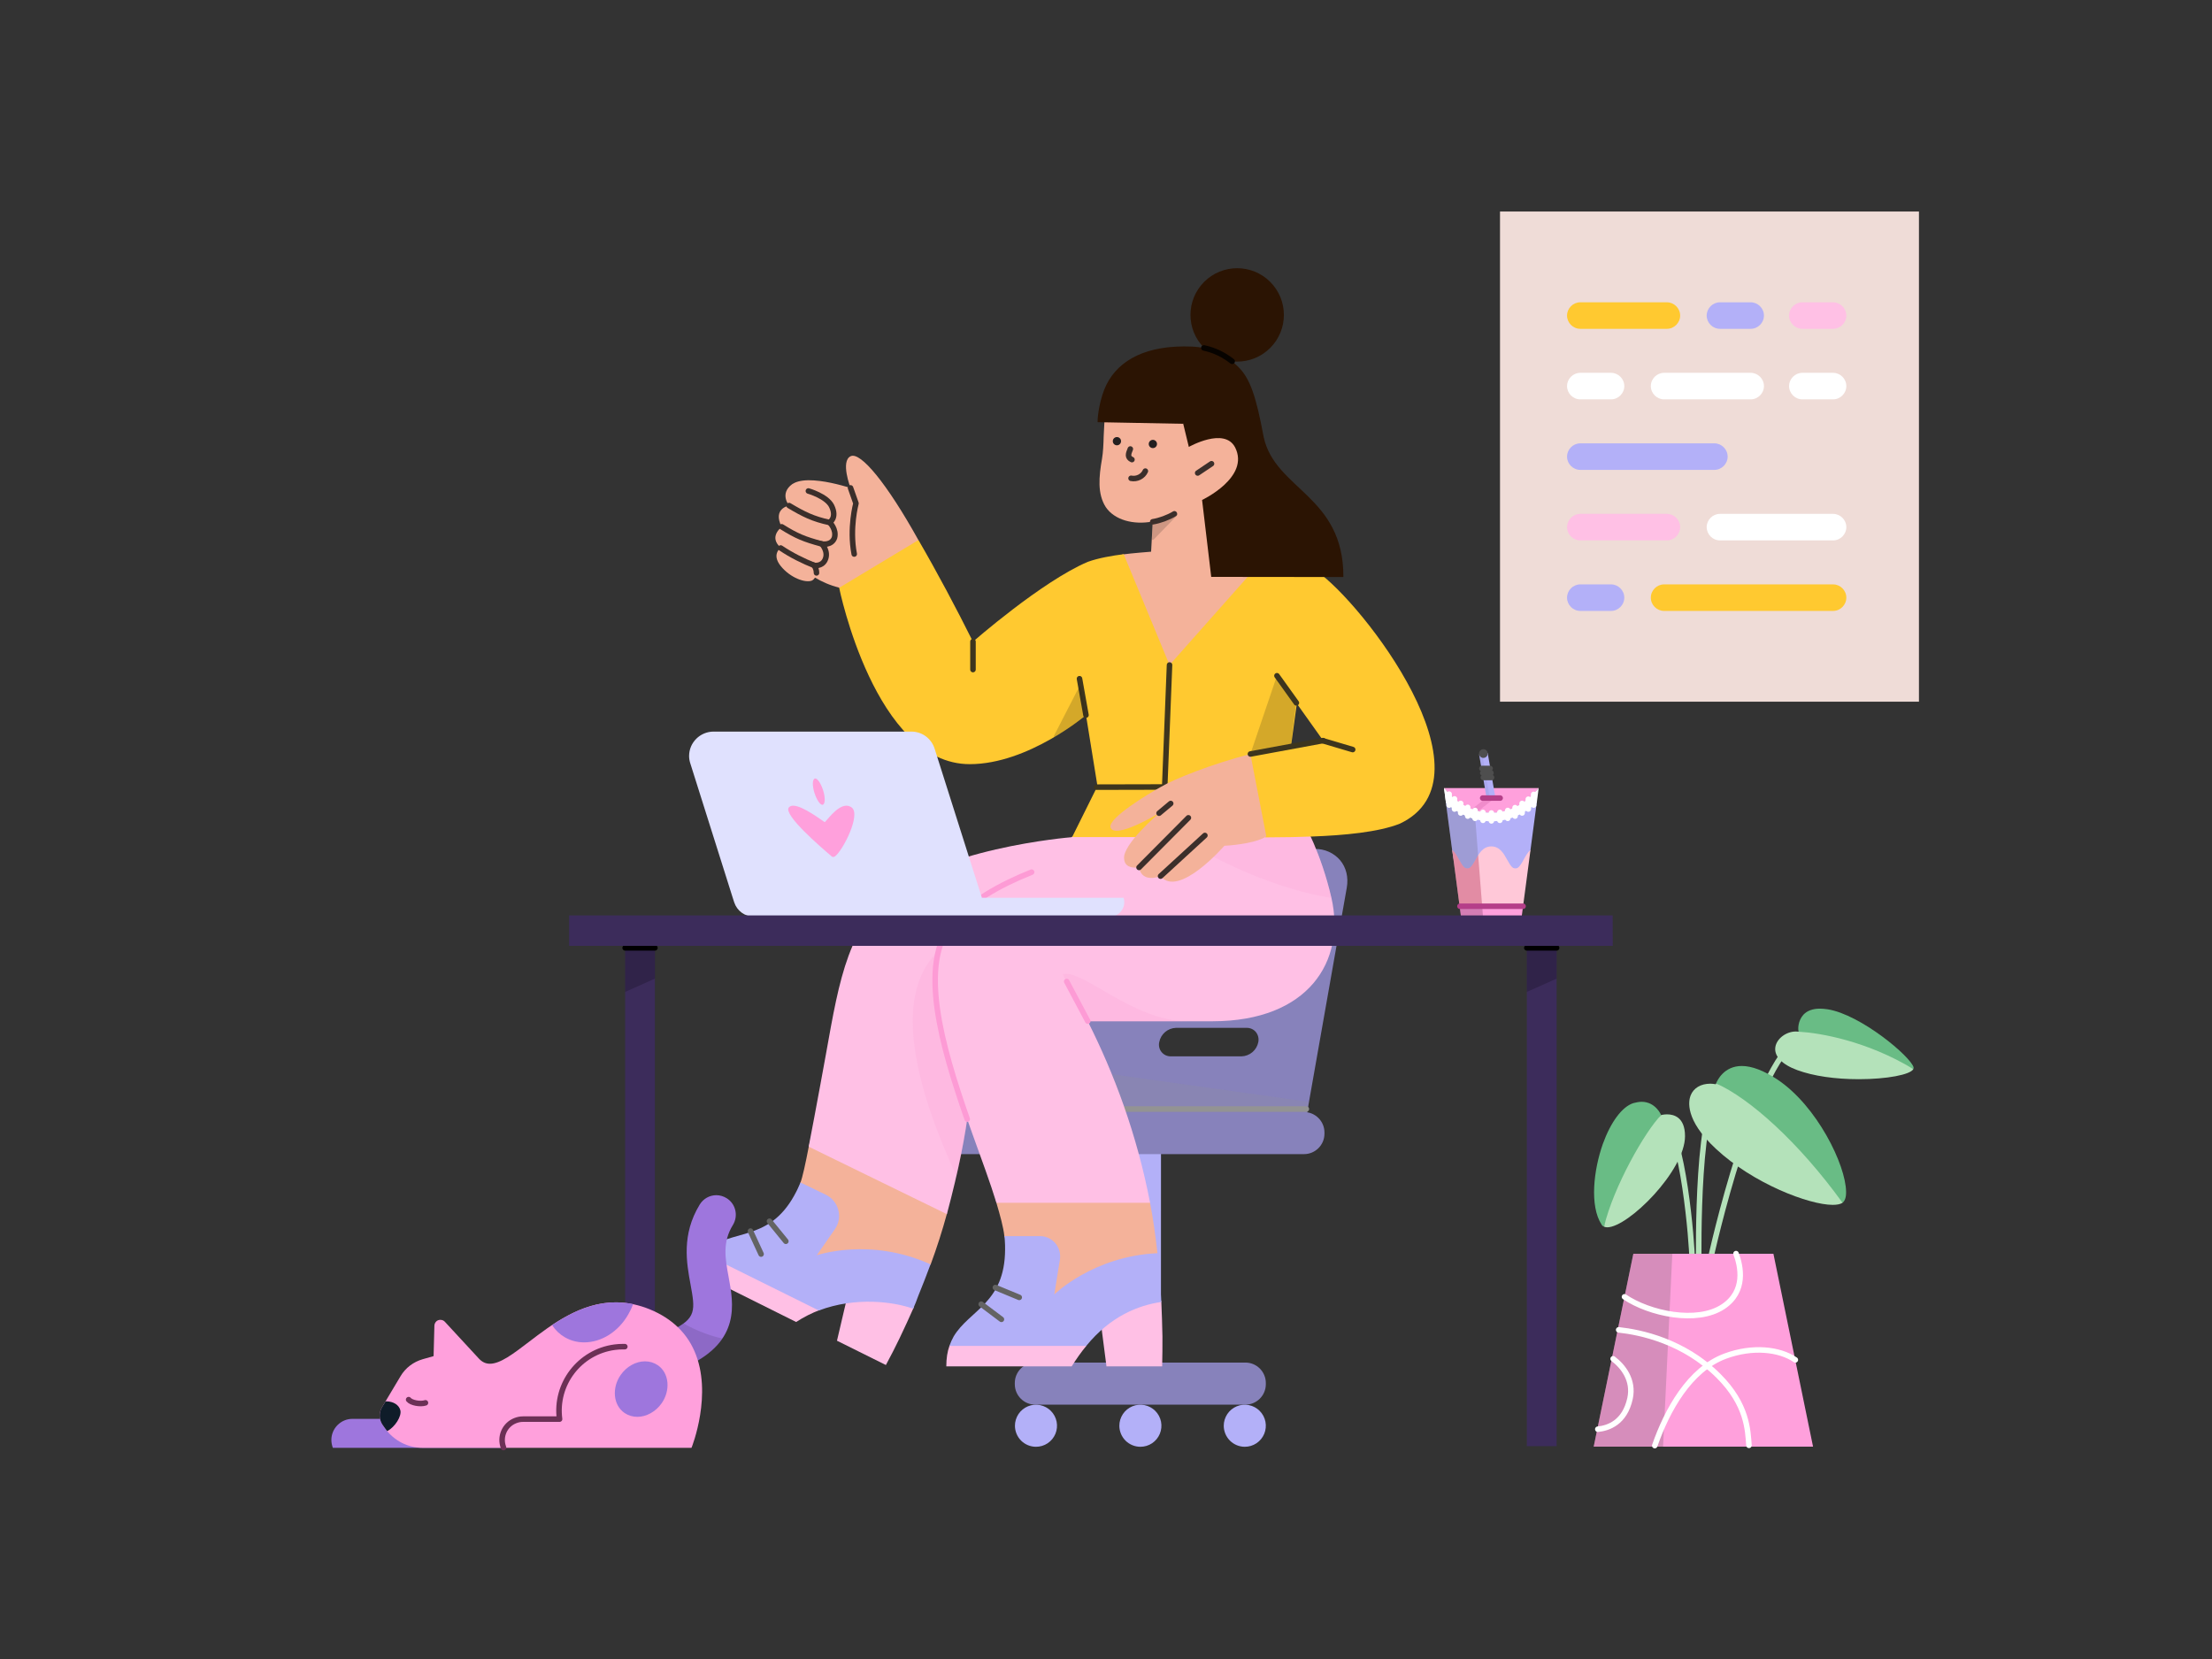 <svg width="1600" height="1200" viewBox="0 0 1600 1200" fill="none" xmlns="http://www.w3.org/2000/svg">
<rect x="0" y="0" width="1600" height="1200" fill="#333333" stroke="none"/>
<g clip-path="url(#clip0_99_114)">
<path d="M839.74 1008.74L839.78 816.22L809.26 816.19L809.23 1008.74H839.74Z" fill="#B3B0F8"/>
<path d="M943.43 816.25L974.15 642.18C975.49 634.6 973.77 627.49 969.31 622.16C967.05 619.55 964.24 617.47 961.07 616.07C957.91 614.67 954.48 614 951.02 614.09H834.37C818.88 614.09 804.06 626.69 801.32 642.17L770.63 816.25H943.43ZM901.66 743.47C902.91 743.44 904.17 743.68 905.32 744.19C906.48 744.69 907.5 745.45 908.33 746.4C909.16 747.42 909.76 748.61 910.08 749.88C910.39 751.15 910.42 752.48 910.17 753.77C909.62 756.6 908.12 759.17 905.93 761.04C903.73 762.92 900.96 763.99 898.07 764.08H847.02C845.74 764.12 844.45 763.88 843.27 763.35C842.09 762.83 841.04 762.02 840.22 761.03C839.4 760.03 838.82 758.86 838.52 757.6C838.22 756.35 838.22 755.04 838.51 753.78C839.06 750.94 840.56 748.38 842.75 746.5C844.95 744.63 847.72 743.56 850.61 743.47H901.66Z" fill="#8782BB"/>
<path opacity="0.2" d="M943.43 816.25L946.83 797.02L778.25 773.36L770.63 816.25H943.43Z" fill="#939393"/>
<path d="M748.82 985.58H900.82C908.99 985.58 915.61 992.21 915.61 1000.38V1001.22C915.61 1009.4 908.99 1016.02 900.82 1016.02H748.82C740.65 1016.02 734.03 1009.4 734.03 1001.22V1000.38C734.03 992.21 740.65 985.58 748.82 985.58Z" fill="#8782BB"/>
<path d="M749.35 1046.5C752.36 1046.5 755.3 1045.61 757.81 1043.94C760.31 1042.26 762.26 1039.89 763.41 1037.11C764.56 1034.33 764.87 1031.26 764.28 1028.32C763.69 1025.37 762.24 1022.66 760.11 1020.53C757.98 1018.39 755.27 1016.95 752.33 1016.36C749.37 1015.77 746.31 1016.07 743.53 1017.22C740.74 1018.37 738.37 1020.33 736.69 1022.83C735.03 1025.34 734.13 1028.28 734.13 1031.28C734.14 1035.31 735.74 1039.18 738.59 1042.04C741.45 1044.89 745.31 1046.49 749.35 1046.5Z" fill="#B3B0F8"/>
<path d="M824.87 1046.5C827.88 1046.5 830.82 1045.61 833.33 1043.94C835.83 1042.26 837.78 1039.89 838.93 1037.11C840.08 1034.33 840.39 1031.26 839.8 1028.32C839.21 1025.37 837.76 1022.66 835.63 1020.53C833.5 1018.39 830.79 1016.95 827.84 1016.36C824.89 1015.77 821.82 1016.07 819.05 1017.22C816.27 1018.37 813.89 1020.33 812.22 1022.83C810.55 1025.34 809.65 1028.28 809.65 1031.28C809.66 1035.31 811.27 1039.18 814.11 1042.04C816.97 1044.89 820.83 1046.49 824.87 1046.5Z" fill="#B3B0F8"/>
<path d="M900.39 1046.5C903.4 1046.5 906.34 1045.61 908.85 1043.94C911.35 1042.26 913.3 1039.89 914.45 1037.11C915.6 1034.32 915.91 1031.26 915.32 1028.32C914.73 1025.37 913.28 1022.66 911.15 1020.53C909.02 1018.39 906.31 1016.95 903.36 1016.36C900.41 1015.77 897.35 1016.07 894.57 1017.22C891.79 1018.37 889.41 1020.33 887.74 1022.83C886.07 1025.34 885.17 1028.28 885.17 1031.28C885.18 1035.31 886.79 1039.18 889.63 1042.04C892.49 1044.89 896.35 1046.49 900.39 1046.5Z" fill="#B3B0F8"/>
<path d="M641.24 804.37H796.5C804.67 804.37 811.3 811 811.3 819.17V820.02C811.3 828.18 804.67 834.81 796.5 834.81H641.24C633.06 834.81 626.44 828.18 626.44 820.02V819.17C626.44 811 633.06 804.37 641.24 804.37Z" fill="#8782BB"/>
<path d="M771.71 804.37H943.22C951.39 804.37 958.02 811 958.02 819.17V820.02C958.02 828.18 951.39 834.81 943.22 834.81H771.71C763.54 834.81 756.91 828.18 756.91 820.02V819.17C756.91 811 763.54 804.37 771.71 804.37Z" fill="#8782BB"/>
<path d="M773.19 802.19H944.9" stroke="#939393" stroke-width="4" stroke-linecap="round" stroke-linejoin="round"/>
<path d="M832.63 399.055L833.8 377.205C819.84 379.865 806.09 376.135 799.8 366.755C793.73 357.165 794.79 345.125 797.14 331.695C797.88 327.325 798.2 321.255 798.31 315.815C798.84 303.455 799.48 286.505 805.98 276.915C816.75 260.715 834.12 261.145 859.81 261.145C872.91 261.145 878.99 264.765 888.05 273.615C896.89 282.345 908.19 290.025 908.4 301.855C908.94 327.115 902.12 396.815 902.12 400.225C902.12 400.225 915.97 400.755 918.64 401.185L903.82 477.065L835.51 494.015L811.74 401.075C818.77 400.115 832.63 399.055 832.63 399.055Z" fill="#F4B29A"/>
<path opacity="0.2" d="M850.53 371.665C842.97 375.285 836.36 376.775 834.44 377.095C834.12 377.205 833.8 377.415 833.8 377.845L833.16 389.775C833.16 390.525 834.01 390.845 834.44 390.315L851.39 372.835C852.03 372.195 851.28 371.235 850.53 371.665Z" fill="#3B2F2B"/>
<path d="M685.76 867.035L587.93 817.905L585.05 829.195C582.6 841.885 580.36 852.115 578.97 855.415L584.94 919.785H662.74L673.19 914.565C677.77 902.205 681.61 890.055 684.91 878.015V867.995L685.76 867.035Z" fill="#F4B29A"/>
<path d="M500 918.405L575.88 956.235C581.43 952.615 587.39 949.625 593.15 947.495L509.38 905.935C509.06 906.145 508.74 906.145 508.42 906.355C505.22 909.345 502.56 913.285 500 918.405Z" fill="#FFC0E5"/>
<path d="M605.41 969.775L640.79 987.355C644.31 980.755 647.61 974.465 650.7 967.965C654.32 960.285 657.84 952.825 661.04 945.475C650.59 941.635 632.05 938.335 612.01 941.635L605.41 969.775Z" fill="#FFC0E5"/>
<path d="M590.8 907.955L603.91 889.095C609.88 880.565 606.68 868.735 597.31 864.155L578.97 855.305C578.87 855.525 578.87 855.625 578.87 855.625C577.8 857.865 577.06 859.995 575.99 861.915C558.51 896.445 533.47 889.525 514.6 901.455C512.68 902.625 510.23 904.865 508.42 906.355L592.3 947.925C618.94 937.795 646.86 941.635 660.51 946.645C661.89 943.665 663.06 940.465 664.24 937.265C667.33 929.595 670.31 922.135 673.08 914.565C629.49 894.635 590.8 907.955 590.8 907.955Z" fill="#B3B0F8"/>
<path d="M834.12 912.965L837.21 906.465C835.83 893.895 834.12 881.745 831.88 870.015L826.13 853.815L718.38 855.525L720.72 870.015C723.49 879.395 725.73 887.495 726.48 894.105L755.04 950.485L834.12 912.965Z" fill="#F4B29A"/>
<path d="M839.98 940.895C826.87 942.805 811.63 948.245 796.82 961.035L800.34 988.315H840.62C840.83 980.965 840.83 973.825 840.83 966.685C840.73 958.155 840.3 949.095 839.98 940.895Z" fill="#FFC0E5"/>
<path d="M684.49 988.315H775.18C778.7 982.775 782.11 977.875 785.95 973.295H686.83C685.23 977.655 684.49 982.565 684.49 988.315Z" fill="#FFC0E5"/>
<path d="M839.98 941.745C839.77 938.435 839.66 935.135 839.45 931.935C838.92 923.195 838.06 914.675 837.21 906.465C790.64 908.595 762.61 936.305 762.61 936.305L766.66 911.155C768.04 902.095 761.22 894.105 752.16 894.105H726.48C726.69 895.165 726.69 896.235 726.8 897.085C727.01 899.535 727.01 901.775 727.01 903.905C726.8 942.595 701.32 947.495 689.81 966.685C688.64 968.815 687.58 971.055 686.72 973.505H785.73C803.43 951.865 823.46 944.195 839.98 941.745Z" fill="#B3B0F8"/>
<path d="M913.09 629.475L905.63 595.155L782.32 601.765L774.86 605.595C774.86 605.595 675.32 613.595 637.8 651.955C608.28 682.335 604.87 724.115 593.47 784.115C590.48 800.205 587.5 816.405 584.94 829.415L684.91 878.225C702.39 812.675 703.88 780.065 703.78 737.645L824.95 737.965C882.4 738.395 925.14 685.425 913.09 629.475Z" fill="#FFC0E5"/>
<path opacity="0.2" d="M703.78 737.865L682.46 684.675C648.25 712.065 655.18 771.115 691.84 850.615C703.03 802.655 703.99 773.675 703.78 737.865Z" fill="#FD9BD5"/>
<path d="M963.08 649.505C955.41 616.365 943.15 595.475 943.15 595.475L874.62 599.845C874.62 599.845 732.45 615.725 688.86 667.515C653.26 709.725 703.14 812.465 720.72 870.015H831.88C822.29 820.135 805.77 776.335 786.8 738.715H877.18C946.56 738.605 973.42 695.125 963.08 649.505Z" fill="#FFC0E5"/>
<path opacity="0.2" d="M943.15 595.365L874.62 599.735L863 611.565C918.53 644.075 962.97 649.405 962.97 649.405C955.3 616.365 943.15 595.365 943.15 595.365Z" fill="#FD9BD5"/>
<path opacity="0.2" d="M768.68 704.715L786.8 738.715C786.8 738.715 888.69 738.715 858.85 738.715C819.63 738.715 782.75 700.555 768.68 704.715Z" fill="#FD9BD5"/>
<path d="M746.19 630.855C722.64 640.235 701.75 652.275 688.86 667.515C663.92 697.145 681.18 756.615 699.62 809.485" stroke="#FD9BD5" stroke-width="4" stroke-linecap="round" stroke-linejoin="round"/>
<path d="M719.98 931.295L737.24 938.435" stroke="#636363" stroke-width="4" stroke-linecap="round"/>
<path d="M709.74 943.345L724.35 954.315" stroke="#636363" stroke-width="4" stroke-linecap="round"/>
<path d="M556.59 883.335L568.42 897.835" stroke="#636363" stroke-width="4" stroke-linecap="round"/>
<path d="M542.84 890.475L550.52 907.105" stroke="#636363" stroke-width="4" stroke-linecap="round"/>
<path d="M849.47 371.665C845.1 374.325 838.7 376.675 833.8 377.415" stroke="#3B2F2B" stroke-width="4" stroke-linecap="round" stroke-linejoin="round"/>
<path d="M866.31 342.135L876.32 335.425" stroke="#3B2F2B" stroke-width="4" stroke-linecap="round" stroke-linejoin="round"/>
<path d="M828.47 340.755C826.77 344.595 822.4 346.825 818.13 345.975" stroke="#3B2F2B" stroke-width="4" stroke-linecap="round" stroke-linejoin="round"/>
<path d="M818.77 332.445C815.26 330.845 816.11 328.285 817.6 324.765" stroke="#3B2F2B" stroke-width="4" stroke-linecap="round" stroke-linejoin="round"/>
<path d="M833.91 324.125C835.56 324.125 836.89 322.795 836.89 321.145C836.89 319.495 835.56 318.155 833.91 318.155C832.26 318.155 830.92 319.495 830.92 321.145C830.92 322.795 832.26 324.125 833.91 324.125Z" fill="#231F20"/>
<path d="M807.9 322.105C809.55 322.105 810.89 320.765 810.89 319.115C810.89 317.465 809.55 316.135 807.9 316.135C806.25 316.135 804.92 317.465 804.92 319.115C804.92 320.765 806.25 322.105 807.9 322.105Z" fill="#231F20"/>
<path d="M918.77 251.665C931.97 238.485 931.97 217.085 918.77 203.885C905.58 190.705 884.19 190.705 871 203.885C857.8 217.085 857.8 238.485 871 251.665C884.19 264.865 905.58 264.865 918.77 251.665Z" fill="#2B1403"/>
<path d="M664.24 390.525C641.54 349.705 622.46 326.575 615.32 329.985C607.75 333.505 615.21 352.905 615.21 352.905C607.11 350.555 595.6 347.365 584.84 347.365H584.73C578.87 347.465 575.46 348.645 573.11 350.135C563.52 357.065 570.77 365.695 570.77 365.695C570.77 365.695 558.51 367.715 565.44 381.145C565.44 381.145 555.53 388.285 564.8 396.175C564.8 396.175 557.77 400.755 564.69 409.385C571.62 418.025 582.6 421.855 587.29 419.945C588.25 419.405 588.99 418.665 589.53 417.805C594.32 420.685 600.18 423.355 607 425.055L615.42 431.875L665.41 397.875L664.24 390.525Z" fill="#F4B29A"/>
<path d="M615.21 352.905L619.15 364.095C619.15 364.095 614.25 381.995 617.88 400.755" stroke="#3B2F2B" stroke-width="4" stroke-linecap="round" stroke-linejoin="round"/>
<path d="M952.31 413.125C952.31 413.015 952.31 413.015 952.31 413.125C942.94 405.875 927.38 400.975 916.93 400.975L845.95 481.005L812.8 400.865C804.39 401.925 794.47 403.635 786.8 406.405C753.33 420.685 703.78 464.175 703.78 464.175C691.73 439.975 677.77 413.755 664.34 390.635L607 425.165C607 425.165 632.8 552.735 701.43 552.735C743.85 552.735 785.52 517.245 785.52 517.245L793.83 568.615L775.5 605.495H915.23V605.705C920.87 605.705 927.59 605.595 934.73 605.495L949.33 605.065C972.03 604.215 996.97 601.975 1012.53 595.795C1083.4 562.225 985.35 435.715 952.31 413.125ZM933.88 539.305C935.16 529.605 936.54 519.375 938.03 508.935L957 535.575C948.8 537.065 941.34 538.245 933.88 539.305Z" fill="#FFC930"/>
<path d="M793.09 569.365L888.58 569.145" stroke="#3D351E" stroke-width="4" stroke-linecap="round"/>
<path d="M845.95 481.005L842.54 567.235" stroke="#3D351E" stroke-width="4" stroke-linecap="round"/>
<path d="M780.83 490.925L785.52 517.245" stroke="#3D351E" stroke-width="4" stroke-linecap="round"/>
<path opacity="0.2" d="M923.65 488.785L904.46 545.385L928.33 540.475L933.88 539.305C936.11 517.885 937.71 508.405 937.71 508.405L923.65 488.785Z" fill="#2C2510"/>
<path opacity="0.2" d="M762.93 532.915C775.4 525.555 783.82 518.635 785.31 517.455C785.41 517.355 785.52 517.135 785.52 517.035L781.79 496.465C781.68 496.035 781.04 495.935 780.83 496.355L762.29 532.385C761.97 532.695 762.5 533.125 762.93 532.915Z" fill="#2C2510"/>
<path d="M703.78 464.065V484.315" stroke="#3D351E" stroke-width="4" stroke-linecap="round"/>
<path d="M590.59 414.395C590.59 412.585 590.06 410.775 588.89 408.965C588.89 408.965 594.43 409.925 596.77 405.025C599.65 399.055 594.53 393.505 594.53 393.505C594.53 393.505 601.46 394.785 603.59 389.035C605.3 382.855 600.08 377.845 600.08 377.845C600.08 377.845 605.73 374.645 601.46 365.905C597.84 358.875 584.73 355.145 584.73 355.145" stroke="#3B2F2B" stroke-width="4" stroke-linecap="round"/>
<path d="M564.69 396.385C572.47 401.605 581 405.875 589.74 409.285" stroke="#3B2F2B" stroke-width="4" stroke-linecap="round"/>
<path d="M565.44 381.045C576.52 387.965 581.75 389.995 594.53 393.505" stroke="#3B2F2B" stroke-width="4" stroke-linecap="round"/>
<path d="M570.77 365.695C581.32 371.985 588.14 375.395 600.08 377.945" stroke="#3B2F2B" stroke-width="4" stroke-linecap="round"/>
<path d="M786.8 738.605L771.56 709.935" stroke="#FD9BD5" stroke-width="4" stroke-linecap="round" stroke-linejoin="round"/>
<path d="M904.46 545.385C876.86 552.525 849.36 563.395 839.56 569.255C830.5 574.265 802.04 591.425 803.21 598.245C805.66 607.945 838.38 588.225 838.38 588.225C838.38 588.225 811.63 610.925 813.12 621.265C813.55 629.255 823.89 627.445 823.89 627.445C826.02 639.275 839.45 633.735 839.45 633.735C852.56 649.935 885.6 611.785 885.6 611.785C895.19 611.245 909.79 609.225 915.97 604.955L906.49 556.045L904.46 545.385Z" fill="#F4B29A"/>
<path d="M839.45 633.735L871.53 604.315" stroke="#3B2F2B" stroke-width="4" stroke-linecap="round"/>
<path d="M823.89 627.445L859.59 591.535" stroke="#3B2F2B" stroke-width="4" stroke-linecap="round"/>
<path d="M838.38 588.225L846.8 581.195" stroke="#3B2F2B" stroke-width="4" stroke-linecap="round"/>
<path d="M937.71 508.405L923.65 488.785" stroke="#3D351E" stroke-width="4" stroke-linecap="round"/>
<path d="M956.9 535.795L978.43 542.185" stroke="#3D351E" stroke-width="4" stroke-linecap="round"/>
<path d="M971.71 417.385C971.92 358.445 922.37 354.285 914.05 316.135C908.62 286.935 904.35 273.825 895.51 265.195C886.45 256.345 875.26 251.225 862.15 250.695C829.43 249.315 809.29 260.285 800.34 278.195C795.54 287.785 793.73 301.425 793.94 305.375L855.86 306.545L859.91 323.275C859.91 323.275 885.6 308.675 893.38 323.595C904.35 345.235 869.5 361.645 869.5 361.645L876.11 417.275L971.71 417.385Z" fill="#2B1403"/>
<path d="M891.25 261.355C885.17 256.555 878.35 253.255 870.78 251.655" stroke="#070300" stroke-width="4" stroke-linecap="round" stroke-linejoin="round"/>
<path d="M904.46 545.385L957 535.685" stroke="#3D351E" stroke-width="4" stroke-linecap="round"/>
<path d="M812.72 649.4H710.24L676.04 541.56C673.7 534.15 666.98 529.18 659.19 529.18H516.17C506.43 529.18 498.44 537.08 498.44 546.82C498.44 548.67 498.74 550.42 499.32 552.18L530.01 649.4L531.08 652.71C533.12 658.85 538.78 663.04 545.3 663.04L802.69 663.14C803.76 663.14 804.83 662.94 805.81 662.65C811.36 660.9 814.48 654.96 812.72 649.4Z" fill="#E0E1FE"/>
<path d="M602.68 619.88C602.2 619.88 601.81 619.69 601.51 619.4L601.42 619.3C593.23 612.38 566.64 589.39 570.53 584.13C571.22 583.25 572.29 582.77 573.75 582.77C580.76 582.77 595.18 593.97 596.4 594.59C596.94 595.43 604.83 582.77 612.23 582.77C613.59 582.77 614.96 583.25 616.13 584.13C622.75 589.39 609.87 614.78 604.14 619.3C603.66 619.69 603.17 619.88 602.68 619.88Z" fill="#FFA0DC"/>
<path d="M594.89 582.15C593.14 582.15 590.7 578.45 589.14 573.58C587.49 568.42 587.58 563.74 589.34 563.16C589.43 563.16 589.53 563.06 589.63 563.06C591.38 563.06 593.82 566.76 595.38 571.63C597.03 576.79 596.94 581.47 595.18 582.05C595.08 582.15 594.99 582.15 594.89 582.15Z" fill="#FFA0DC"/>
<path d="M1059.86 659.34L1099.92 658.92C1099.94 658.92 1099.5 657.67 1099.5 657.65C1101.6 641.78 1101.03 630.86 1107.04 614.86C1109.01 599.94 1109.62 595.42 1111.58 580.5C1111.58 580.5 1111.95 571.62 1111.93 571.59C1111.93 571.57 1111.7 571.9 1111.68 571.9L1045.86 580.54C1045.9 580.85 1045.86 580.52 1045.86 580.54C1047.84 595.44 1048.41 599.88 1050.38 614.8C1052.48 630.69 1058.43 645.38 1060.53 661.28C1060.55 661.32 1059.82 659.32 1059.86 659.34Z" fill="#B3B0F8"/>
<path d="M1050.41 614.72C1052.57 616.63 1054.03 619.36 1055.34 621.77C1058.58 627.7 1059.76 628.12 1061.35 628.12C1062.94 628.12 1064.12 627.7 1067.36 621.77C1069.68 617.53 1072.58 612.23 1078.73 612.23C1084.89 612.23 1087.78 617.53 1090.1 621.77C1093.34 627.7 1094.52 628.12 1096.11 628.12C1097.7 628.12 1098.89 627.7 1102.13 621.77C1103.43 619.36 1104.9 616.65 1107.06 614.72L1104.49 634.24L1101.68 655.43L1078.73 658.47L1055.78 655.43L1052.67 631.79L1050.41 614.72Z" fill="#FFC8D8"/>
<path d="M1100.74 662.54H1056.72L1055.78 655.41H1101.68L1100.74 662.54Z" fill="#FFA0DC"/>
<path opacity="0.2" d="M1066.99 590.97L1072.64 662.48C1072.64 662.52 1072.62 662.54 1072.58 662.54H1056.78C1056.76 662.54 1056.72 662.52 1056.72 662.5L1045.23 575.59C1045.23 575.55 1045.27 575.51 1045.31 575.53L1066.97 590.93C1066.99 590.95 1066.99 590.95 1066.99 590.97Z" fill="#4E4E4E"/>
<path d="M1044.62 570.03C1044.58 570.03 1044.54 570.09 1044.58 570.13C1045.6 571.51 1058.15 587.96 1078.75 587.96C1099.35 587.96 1111.91 571.49 1112.93 570.13C1112.95 570.09 1112.93 570.03 1112.89 570.03H1044.62Z" fill="#FFA0DC"/>
<path d="M1076.1 544.65L1081.65 576.95H1075.25L1069.89 545.71L1076.1 544.65Z" fill="#B3B0F8"/>
<path opacity="0.2" d="M1067.93 587.71L1081.52 577.06C1081.56 577.02 1081.54 576.95 1081.48 576.95H1075.27C1075.25 576.95 1075.25 576.95 1075.23 576.97L1061.63 587.63C1061.59 587.67 1061.61 587.73 1061.67 587.73H1067.89C1067.91 587.73 1067.91 587.73 1067.93 587.71Z" fill="#B53F89"/>
<path opacity="0.2" d="M1072.21 545.71L1077.57 576.95H1075.25L1069.89 545.71H1072.21Z" fill="#8B88CA"/>
<path d="M1072.96 548.22C1071.22 548.22 1069.81 546.81 1069.81 545.06C1069.81 543.32 1071.22 541.9 1072.96 541.9C1074.71 541.9 1076.12 543.32 1076.12 545.06C1076.12 546.81 1074.71 548.22 1072.96 548.22Z" fill="#4E4E4E"/>
<path d="M1078.73 587.96C1098.97 587.96 1111.5 571.9 1112.91 570.03C1112.95 569.98 1112.97 570.03 1112.97 570.09L1111.6 580.52C1111.6 580.54 1111.6 580.54 1111.58 580.56C1105.1 586.51 1093.87 594.07 1078.75 594.07C1063.63 594.07 1052.4 586.51 1045.92 580.56C1045.92 580.56 1045.9 580.54 1045.9 580.52L1044.56 570.25C1044.56 570.19 1044.62 570.17 1044.66 570.21C1046.02 572.08 1058.5 587.96 1078.73 587.96Z" fill="white"/>
<path opacity="0.2" d="M1055.34 621.77C1058.58 627.7 1059.76 628.12 1061.35 628.12C1062.94 628.12 1064.12 627.7 1067.36 621.77C1067.91 620.75 1068.5 619.67 1069.17 618.61L1072.09 655.43H1055.78L1052.67 631.79L1050.41 614.72C1052.57 616.63 1054.03 619.36 1055.34 621.77Z" fill="#FE014A"/>
<path opacity="0.2" d="M1055.78 655.41H1072.07L1072.64 662.54H1056.72L1055.78 655.41Z" fill="#B53F89"/>
<path d="M1044.6 570.05C1045.7 571.51 1053.56 581.68 1066.59 585.98L1067.09 592.52C1057.74 590 1050.57 584.84 1045.86 580.54L1044.5 570.11C1044.5 570.05 1044.58 569.98 1044.6 570.05Z" fill="white"/>
<path d="M1078.85 562.38H1072.94" stroke="#4E4E4E" stroke-width="4" stroke-linecap="round" stroke-linejoin="round"/>
<path d="M1078.45 559.12H1072.54" stroke="#4E4E4E" stroke-width="4" stroke-linecap="round" stroke-linejoin="round"/>
<path d="M1077.83 555.86H1071.92" stroke="#4E4E4E" stroke-width="4" stroke-linecap="round" stroke-linejoin="round"/>
<path d="M1078.77 588.06V593.77" stroke="white" stroke-width="4" stroke-linecap="round" stroke-linejoin="round"/>
<path d="M1072.66 587.65V593.36" stroke="white" stroke-width="4" stroke-linecap="round" stroke-linejoin="round"/>
<path d="M1066.95 586.23V591.93" stroke="white" stroke-width="4" stroke-linecap="round" stroke-linejoin="round"/>
<path d="M1061.65 583.98V590.3" stroke="white" stroke-width="4" stroke-linecap="round" stroke-linejoin="round"/>
<path d="M1056.56 581.13V588.06" stroke="white" stroke-width="4" stroke-linecap="round" stroke-linejoin="round"/>
<path d="M1052.08 577.87V585.21" stroke="white" stroke-width="4" stroke-linecap="round" stroke-linejoin="round"/>
<path d="M1048.2 574.41V582.35" stroke="white" stroke-width="4" stroke-linecap="round" stroke-linejoin="round"/>
<path d="M1084.89 587.65V593.36" stroke="white" stroke-width="4" stroke-linecap="round" stroke-linejoin="round"/>
<path d="M1090.59 586.23V591.93" stroke="white" stroke-width="4" stroke-linecap="round" stroke-linejoin="round"/>
<path d="M1095.89 584.19V590.3" stroke="white" stroke-width="4" stroke-linecap="round" stroke-linejoin="round"/>
<path d="M1100.98 581.13V588.06" stroke="white" stroke-width="4" stroke-linecap="round" stroke-linejoin="round"/>
<path d="M1105.47 578.08V585.21" stroke="white" stroke-width="4" stroke-linecap="round" stroke-linejoin="round"/>
<path d="M1109.34 574.61V582.35" stroke="white" stroke-width="4" stroke-linecap="round" stroke-linejoin="round"/>
<path d="M1085.11 577.26H1072.47" stroke="#B53F89" stroke-width="4" stroke-linecap="round" stroke-linejoin="round"/>
<path d="M1101.68 655.51H1056.03" stroke="#B53F89" stroke-width="4" stroke-linecap="round" stroke-linejoin="round"/>
<path d="M452.18 1046.05V680.63L473.72 680.55V1046.05H452.18Z" fill="#3C2C5B"/>
<path d="M1104.4 1046.05V680.63L1125.94 680.55V1046.05H1104.4Z" fill="#3C2C5B"/>
<path opacity="0.2" d="M1104.4 717.49V680.63L1125.94 680.55V707.86L1104.4 717.49Z" fill="black"/>
<path opacity="0.2" d="M452.18 717.49V680.63L473.72 680.55V707.86L452.18 717.49Z" fill="black"/>
<path d="M1125.94 685.62H1104.4" stroke="black" stroke-width="4" stroke-linecap="round" stroke-linejoin="round"/>
<path d="M473.72 685.62H452.18" stroke="black" stroke-width="4" stroke-linecap="round" stroke-linejoin="round"/>
<path d="M411.65 684.14V662.16H1166.47L1166.56 684.14H411.65Z" fill="#3C2C5B"/>
<path d="M491.82 989.13C491.53 989.13 491.34 989.13 491.05 989.13C483.33 988.74 477.34 982.08 477.73 974.26C478.02 969.05 481.11 964.51 485.74 962.29C503.98 953.61 502.82 947.43 499.45 928.89C496.65 913.74 492.79 892.99 506.2 871.17C508.81 867.02 513.25 864.51 518.17 864.51C520.78 864.51 523.29 865.28 525.51 866.63C532.17 870.69 534.2 879.38 530.14 886.04C522.42 898.58 524.54 910.26 527.05 923.78C530.63 943.18 535.64 969.73 497.81 987.78C495.97 988.65 493.94 989.13 491.82 989.13Z" fill="#9E76DD"/>
<path opacity="0.2" d="M510.06 964.51C504.56 962.49 499.35 960.07 494.43 957.27C492.21 958.91 489.31 960.56 485.74 962.29C481.11 964.51 478.02 969.15 477.73 974.26C477.34 981.99 483.33 988.65 491.05 989.13C491.34 989.13 491.53 989.13 491.82 989.13C493.94 989.13 495.97 988.65 497.9 987.78C510.06 981.99 517.88 975.32 522.61 968.18C518.37 967.31 514.22 966.06 510.06 964.51Z" fill="#4C386D"/>
<path d="M240.75 1047.24C240.07 1045.4 239.69 1043.47 239.69 1041.54C239.69 1033.15 246.54 1026.29 254.94 1026.29H321.64L363.34 1046.85L363.24 1047.24H240.75Z" fill="#9E76DD"/>
<path d="M305.62 1047.24C295.09 1047.24 285.06 1042.12 278.88 1033.63L276.95 1030.93C274.15 1027.06 273.86 1021.85 276.37 1017.8L289.69 995.5C293.26 989.42 299.05 985.07 305.81 983.14L313.63 980.92L314.21 958.91C314.21 957.76 314.79 956.6 315.56 955.83C316.33 955.05 317.39 954.67 318.55 954.67C319.71 954.67 320.96 955.15 321.74 956.02C327.05 961.81 335.44 970.79 346.35 982.66C348.67 985.17 351.27 986.43 354.36 986.43C361.89 986.43 371.35 979.19 382.36 970.79C399.15 957.95 420.1 942.02 445.39 942.02C452.53 942.02 459.77 943.37 466.92 945.88C483.91 952.06 495.87 962.58 502.25 977.16C515.86 1007.95 500.41 1046.76 500.22 1047.14L500.12 1047.24H305.62Z" fill="#FFA0DC"/>
<path d="M279.94 1034.98C279.55 1034.5 279.26 1034.11 278.88 1033.63L276.95 1030.93C274.15 1027.06 273.86 1021.85 276.37 1017.8L278.88 1013.65C278.88 1013.65 279.26 1013.65 279.46 1013.65C284.57 1013.65 288.63 1016.25 289.59 1020.11C290.65 1024.36 285.73 1032.18 280.23 1035.08L280.13 1035.17L279.94 1034.98Z" fill="#0F1C29"/>
<path d="M364.21 1047.05C361.22 1039.32 364.98 1030.54 372.8 1027.55C374.54 1026.87 376.37 1026.49 378.3 1026.49H404.75C401.37 1001.1 419.23 977.83 444.62 974.46C446.65 974.17 448.67 974.07 450.7 974.07H451.95" stroke="#6C3056" stroke-width="4" stroke-linecap="round" stroke-linejoin="round"/>
<path d="M461.03 1024.84C457.65 1024.84 454.46 1023.88 451.76 1022.04C447.8 1019.34 445.29 1014.9 444.81 1009.69C444.33 1004.48 445.78 999.07 448.96 994.53C453.21 988.45 459.87 984.69 466.53 984.69C469.91 984.69 473.09 985.65 475.8 987.49C479.75 990.19 482.26 994.63 482.75 999.84C483.23 1005.06 481.78 1010.46 478.6 1015C474.35 1021.08 467.59 1024.84 461.03 1024.84Z" fill="#9E76DD"/>
<path d="M422.51 970.98C417.49 970.98 412.86 969.73 408.61 967.31C404.94 965.19 401.76 962.2 399.44 958.63L399.35 958.43L399.54 958.34C410.06 951.39 426.28 942.02 445.39 942.02C449.54 942.02 453.69 942.41 457.75 943.28H457.94L457.84 943.47C456.97 945.98 455.82 948.39 454.46 950.71C447.32 963.26 435.06 970.98 422.51 970.98Z" fill="#9E76DD"/>
<path d="M295.58 1012.39C297.41 1014.71 304.07 1015.96 307.74 1014.71" stroke="#6C3056" stroke-width="4" stroke-linecap="round" stroke-linejoin="round"/>
<path d="M1237.36 910.21C1237.36 910.21 1269.85 761.12 1305.22 748.69" stroke="#B4E2BA" stroke-width="4" stroke-linecap="round"/>
<path d="M1246.92 788.83C1226.84 786.92 1228.76 911.17 1228.76 911.17" stroke="#B4E2BA" stroke-width="4" stroke-linecap="round"/>
<path d="M1223.98 912.13C1223.98 898.75 1217.29 818.46 1202.95 808.9" stroke="#B4E2BA" stroke-width="4" stroke-linecap="round"/>
<path d="M1332.74 869.98C1334.46 868.73 1335.42 865.96 1335.32 862.04C1335.13 842.55 1314.2 799.92 1285.72 780.9C1275.87 774.4 1267.18 771.06 1259.91 771.06C1246.92 771.06 1242.14 781.57 1241.28 783.67C1264.03 799.92 1296.39 827.31 1331.74 869.72L1332.74 869.98Z" fill="#69BC85"/>
<path d="M1325.67 871.51C1328.73 871.51 1331.02 871.03 1332.45 870.17L1332.74 869.98C1300.88 825.91 1265.27 794.25 1241.28 783.67L1241.09 784.25C1239.75 784.06 1238.41 783.86 1237.17 783.86C1230.19 783.86 1224.93 787.02 1222.83 792.47C1221.4 796.19 1218.43 809.86 1241.18 830.98C1268.13 856.12 1308.56 871.51 1325.67 871.51Z" fill="#B4E2BA"/>
<path d="M1160.23 887.28C1170.3 860.44 1190.51 821.94 1201.61 806.52H1201.52C1201.52 806.42 1197.5 796.96 1187.47 796.96C1185.56 796.96 1183.55 797.34 1181.45 797.91C1173.32 800.49 1165.1 811.58 1159.37 827.45C1152.77 846.08 1149.62 872.27 1158.51 885.84C1158.89 886.51 1159.46 886.99 1160.23 887.28Z" fill="#69BC85"/>
<path d="M1162.52 887.75C1177.72 887.75 1218.82 846.85 1218.82 821.81C1218.82 808.04 1210.69 806.04 1205.82 806.04C1203.52 806.04 1201.8 806.52 1201.61 806.52C1190.05 818.01 1166.97 858.67 1160.23 887.28C1160.9 887.56 1161.66 887.75 1162.52 887.75Z" fill="#B4E2BA"/>
<path d="M1383.97 773.26C1384.16 772.87 1384.16 772.49 1384.16 772.11C1382.25 764.37 1345.93 733.88 1322.04 730.06C1320.03 729.77 1318.12 729.58 1316.4 729.58C1311.14 729.58 1307.13 731.11 1304.45 733.97C1300.44 738.47 1300.34 744.49 1301.11 746.66C1317.28 749.44 1347.38 756.67 1383.97 773.26Z" fill="#69BC85"/>
<path d="M1344.59 780.61C1364.66 780.61 1381.96 777.36 1383.97 773.26C1350.28 752.91 1316.55 747.17 1301.48 746.28V746.27C1300.34 746.21 1299.67 746.11 1299 746.11C1292.03 746.11 1285.24 751.18 1284.19 757.2C1283.04 763.79 1288.78 769.91 1299.96 774.02C1311.62 778.32 1327.39 780.61 1344.59 780.61Z" fill="#B4E2BA"/>
<path d="M1311.43 1046.41L1282.76 906.87H1181.45L1152.77 1046.41H1311.43Z" fill="#FFA0DC"/>
<path opacity="0.3" d="M1202.95 1046.41L1209.64 906.87H1181.45L1152.77 1046.41H1202.95Z" fill="#75626E"/>
<path d="M1170.84 961.92C1186.7 963.64 1217.96 970.14 1243.09 995.28C1263.93 1016.11 1264.21 1034.46 1265.07 1045.45" stroke="white" stroke-width="4" stroke-linecap="round" stroke-linejoin="round"/>
<path d="M1255.71 906.77C1259.15 915.95 1263.07 934.01 1246.44 945.1C1227.51 957.71 1192.92 950.16 1175.04 938.03" stroke="white" stroke-width="4" stroke-linecap="round" stroke-linejoin="round"/>
<path d="M1155.74 1033.79C1163.29 1033.03 1175.23 1029.11 1179.06 1011.52C1181.92 998.14 1173.9 988.2 1166.82 982.85" stroke="white" stroke-width="4" stroke-linecap="round" stroke-linejoin="round"/>
<path d="M1298.62 983.62C1287.15 975.78 1267.66 973.58 1247.87 980.94C1222.07 990.5 1205.82 1020.13 1196.93 1045.64" stroke="white" stroke-width="4" stroke-linecap="round" stroke-linejoin="round"/>
<path d="M1388.03 153H1085V507.55H1388.03V153Z" fill="#EFDCD7"/>
<path d="M1143.08 218.66H1205.71C1210.96 218.66 1215.3 223.01 1215.3 228.26C1215.3 233.51 1210.96 237.85 1205.71 237.85H1143.08C1137.83 237.85 1133.48 233.51 1133.48 228.26C1133.48 223.01 1137.83 218.66 1143.08 218.66Z" fill="#FFC930"/>
<path d="M1244.09 218.66H1266.31C1271.56 218.66 1275.91 223.01 1275.91 228.26C1275.91 233.51 1271.56 237.85 1266.31 237.85H1244.09C1238.84 237.85 1234.49 233.51 1234.49 228.26C1234.49 223.01 1238.84 218.66 1244.09 218.66Z" fill="#B3B0F8"/>
<path d="M1303.69 218.66H1325.91C1331.16 218.66 1335.5 223.01 1335.5 228.26C1335.5 233.51 1331.16 237.85 1325.91 237.85H1303.69C1298.43 237.85 1294.09 233.51 1294.09 228.26C1294.09 223.01 1298.43 218.66 1303.69 218.66Z" fill="#FFC0E5"/>
<path d="M1143.08 371.69H1205.71C1210.96 371.69 1215.3 376.04 1215.3 381.29C1215.3 386.54 1210.96 390.89 1205.71 390.89H1143.08C1137.83 390.89 1133.48 386.54 1133.48 381.29C1133.48 376.04 1137.83 371.69 1143.08 371.69Z" fill="#FFC0E5"/>
<path d="M1244.09 371.69H1325.91C1331.16 371.69 1335.5 376.04 1335.5 381.29C1335.5 386.54 1331.16 390.89 1325.91 390.89H1244.09C1238.84 390.89 1234.49 386.54 1234.49 381.29C1234.49 376.04 1238.84 371.69 1244.09 371.69Z" fill="white"/>
<path d="M1143.08 320.68H1240.05C1245.3 320.68 1249.65 325.03 1249.65 330.28C1249.65 335.53 1245.3 339.88 1240.05 339.88H1143.08C1137.83 339.88 1133.48 335.53 1133.48 330.28C1133.48 325.03 1137.83 320.68 1143.08 320.68Z" fill="#B3B0F8"/>
<path d="M1203.68 269.67H1266.31C1271.56 269.67 1275.91 274.02 1275.91 279.27C1275.91 284.52 1271.56 288.87 1266.31 288.87H1203.68C1198.43 288.87 1194.09 284.52 1194.09 279.27C1194.09 274.02 1198.43 269.67 1203.68 269.67Z" fill="white"/>
<path d="M1143.08 269.67H1165.3C1170.55 269.67 1174.9 274.02 1174.9 279.27C1174.9 284.52 1170.55 288.87 1165.3 288.87H1143.08C1137.83 288.87 1133.48 284.52 1133.48 279.27C1133.48 274.02 1137.83 269.67 1143.08 269.67Z" fill="white"/>
<path d="M1303.69 269.67H1325.91C1331.16 269.67 1335.5 274.02 1335.5 279.27C1335.5 284.52 1331.16 288.87 1325.91 288.87H1303.69C1298.43 288.87 1294.09 284.52 1294.09 279.27C1294.09 274.02 1298.43 269.67 1303.69 269.67Z" fill="white"/>
<path d="M1203.68 422.7H1325.91C1331.16 422.7 1335.5 427.05 1335.5 432.3C1335.5 437.55 1331.16 441.9 1325.91 441.9H1203.68C1198.43 441.9 1194.09 437.55 1194.09 432.3C1194.09 427.05 1198.43 422.7 1203.68 422.7Z" fill="#FFC930"/>
<path d="M1143.08 422.7H1165.3C1170.55 422.7 1174.9 427.05 1174.9 432.3C1174.9 437.55 1170.55 441.9 1165.3 441.9H1143.08C1137.83 441.9 1133.48 437.55 1133.48 432.3C1133.48 427.05 1137.83 422.7 1143.08 422.7Z" fill="#B3B0F8"/>
</g>
<defs>
<clipPath id="clip0_99_114">
<rect width="1600" height="1200" fill="white"/>
</clipPath>
</defs>
</svg>
